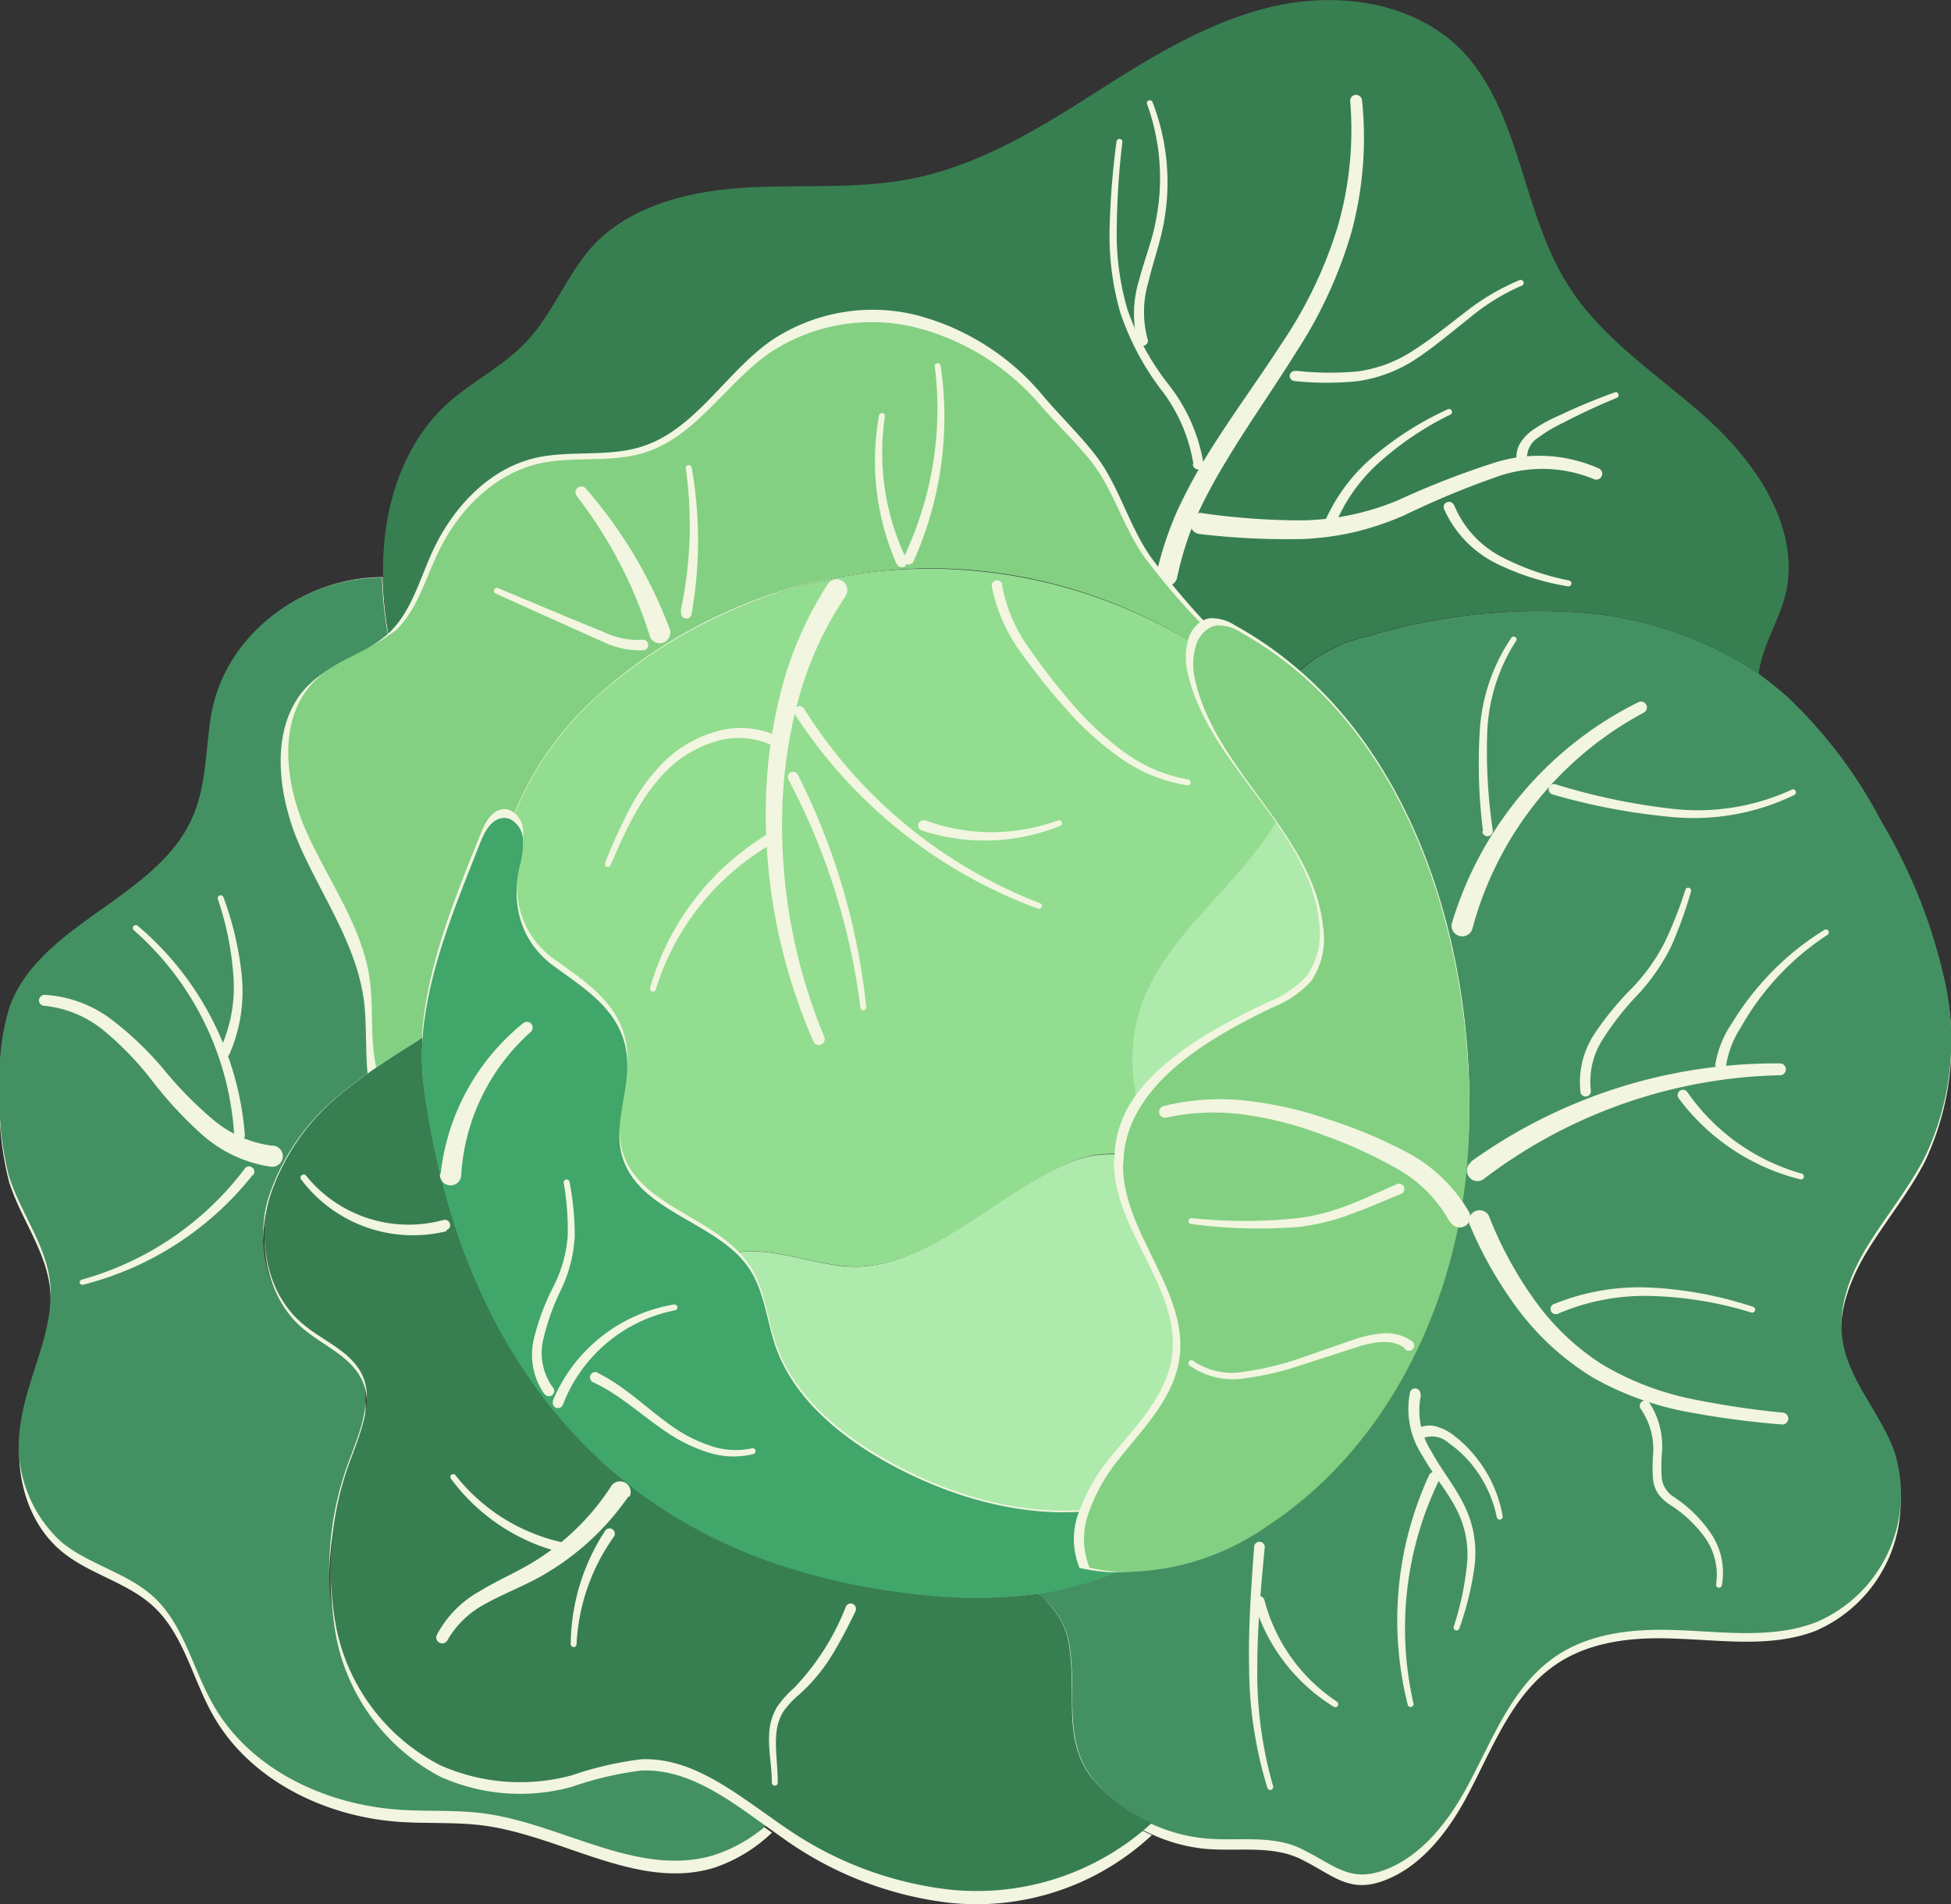<svg xmlns="http://www.w3.org/2000/svg" viewBox="0 0 150.52 146.93"><rect x="0" y="0" width="150.52" height="146.93" fill="#333333" stroke="none"/><defs><style>.cls-1{fill:#f2f5e0;}.cls-2{fill:#439162;}.cls-3{fill:#377f51;}.cls-4{fill:#83d082;}.cls-5{fill:#92dd90;}.cls-6{fill:#aeeaac;}.cls-7{fill:#41a66a;}</style></defs><g id="Layer_2" data-name="Layer 2"><g id="Layer_1-2" data-name="Layer 1"><path class="cls-1" d="M44,138.08a15.08,15.08,0,0,1-10.15-.79,15.49,15.49,0,0,1-8-10.63,24.52,24.52,0,0,1,1.22-13.57c.73-2,1.66-4.26.78-6.21s-3.06-2.72-4.64-4.08c-2.65-2.28-3.45-6.26-2.57-9.67a17.08,17.08,0,0,1,5.89-8.5c.79-.66,1.61-1.26,2.45-1.84-.47-2-.23-4.39-.46-6.5-.46-4.27-3.15-7.9-4.9-11.82s-2.33-9.11.8-12C26.09,51,28.33,50.39,30,49.06a29.24,29.24,0,0,1-.47-4.17c0-.12,0-.24,0-.36-6.18,0-12.16,4.47-13.2,10.8C15.94,57.91,16,60.62,15,63,12.33,69.54,3.14,71.42.74,78a17.94,17.94,0,0,0-.74,6,23.67,23.67,0,0,0,.7,7.18c.86,2.75,2.73,5.16,3.13,8,.52,3.82-1.7,7.43-2.24,11.24-.47,3.38.54,7.09,3.14,9.26,2.14,1.79,5.09,2.39,7.13,4.29,2.34,2.19,3,5.61,4.59,8.4,2.84,5,8.64,7.8,14.34,8.2,2.19.15,4.39,0,6.56.29,6.06.82,11.94,5.05,17.78,3.24a11.9,11.9,0,0,0,4.43-2.7c-3.15-2.23-6.36-4.8-10.15-4.66A25.85,25.85,0,0,0,44,138.08Z"/><path class="cls-2" d="M44,137.05a15.2,15.2,0,0,1-10.15-.78,15.34,15.34,0,0,1-8-10.52,24,24,0,0,1,1.22-13.41c.73-2,1.66-4.21.78-6.15s-3.06-2.68-4.64-4c-2.65-2.25-3.45-6.19-2.57-9.56a17,17,0,0,1,5.89-8.42c.79-.64,1.61-1.24,2.45-1.81-.47-2-.23-4.34-.46-6.43-.46-4.22-3.15-7.82-4.9-11.69s-2.33-9,.8-11.89c1.59-1.46,3.83-2,5.53-3.35a28.53,28.53,0,0,1-.47-4.13c0-.12,0-.24,0-.35-6.18,0-12.16,4.42-13.2,10.68-.42,2.55-.35,5.23-1.35,7.62C12.33,69.26,3.14,71.13.74,77.67a17.56,17.56,0,0,0-.74,6,23.22,23.22,0,0,0,.7,7.11c.86,2.71,2.73,5.1,3.13,7.92.52,3.77-1.7,7.35-2.24,11.12a10.09,10.09,0,0,0,3.14,9.15c2.14,1.77,5.09,2.37,7.13,4.25,2.34,2.16,3,5.54,4.59,8.31,2.84,5,8.64,7.71,14.34,8.1,2.19.15,4.39,0,6.56.29,6.06.82,11.94,5,17.78,3.2a11.7,11.7,0,0,0,4.43-2.67c-3.15-2.2-6.36-4.75-10.15-4.6A26.46,26.46,0,0,0,44,137.05Z"/><path class="cls-3" d="M131.89,32.47c-3.79-3.46-8.34-6.26-11-10.61-3.63-5.81-3.58-13.79-8.6-18.44C108.5,0,102.79-.65,97.84.59s-9.33,4-13.64,6.75-8.78,5.42-13.78,6.43c-4.23.86-8.61.45-12.92.71S48.64,15.84,45.71,19c-2,2.22-3.07,5.23-5.15,7.42-1.75,1.84-4.11,3-6,4.68-3.66,3.3-5.13,8.47-5,13.41,0,.11,0,.23,0,.35A28.53,28.53,0,0,0,30,49a6,6,0,0,0,.55-.45c1.64-1.58,2.26-3.9,3.24-6,1.52-3.19,4.24-6,7.68-6.81,2.7-.64,5.62,0,8.27-.88,3.95-1.26,6.24-5.34,9.65-7.71a14.23,14.23,0,0,1,11.16-1.95,18.69,18.69,0,0,1,9.73,6.07c1.25,1.43,2.74,2.85,3.89,4.31,1.73,2.2,2.47,5.11,4.15,7.43a52.13,52.13,0,0,0,4.79,5.5,1.57,1.57,0,0,1,.75-.3,3.12,3.12,0,0,1,1.87.55,28.07,28.07,0,0,1,4.42,3.07,11.52,11.52,0,0,1,5.38-2.75,45.87,45.87,0,0,1,16.78-1.8A28.66,28.66,0,0,1,135.7,52c0-.15,0-.31.05-.46.39-2,1.51-3.72,2-5.67C138.93,40.92,135.67,35.93,131.89,32.47Z"/><path class="cls-1" d="M89.2,44.34a27,27,0,0,1,1.63-4.94,42.68,42.68,0,0,1,2.45-4.52c1.8-2.88,3.8-5.59,5.6-8.38a33.53,33.53,0,0,0,4.29-8.9,26.91,26.91,0,0,0,1-9.78.45.45,0,0,1,.41-.5.47.47,0,0,1,.5.41,27.94,27.94,0,0,1-.81,10.17A34.54,34.54,0,0,1,100,27.17c-1.79,2.88-3.74,5.62-5.44,8.47A41.38,41.38,0,0,0,92.24,40a25.32,25.32,0,0,0-1.44,4.63v0a.82.82,0,0,1-1.6-.33Z"/><path class="cls-1" d="M92.66,39.58a53.87,53.87,0,0,0,7.77.57,20,20,0,0,0,7.45-1.56,64.94,64.94,0,0,1,7.42-2.89,11.34,11.34,0,0,1,8.06.45.44.44,0,0,1,.2.61.46.46,0,0,1-.61.2,10.41,10.41,0,0,0-7.36-.21,67.15,67.15,0,0,0-7.23,3,22.83,22.83,0,0,1-3.84,1.3,22.16,22.16,0,0,1-4,.54,57.33,57.33,0,0,1-8-.39.82.82,0,0,1,.16-1.63Z"/><path class="cls-1" d="M99.94,28.6a23.19,23.19,0,0,0,4.78.06A10.31,10.31,0,0,0,109.1,27c1.35-.86,2.6-1.89,3.9-2.88a17.9,17.9,0,0,1,4.24-2.51.24.24,0,0,1,.3.14.24.24,0,0,1-.13.29,16.53,16.53,0,0,0-4.07,2.52c-1.27,1-2.51,2.06-3.89,3a11.06,11.06,0,0,1-4.63,1.84,23.32,23.32,0,0,1-4.94,0A.4.4,0,0,1,99.5,29a.4.4,0,0,1,.43-.38Z"/><path class="cls-1" d="M92.07,35.79A12.71,12.71,0,0,0,89.53,30a20.81,20.81,0,0,1-3.1-5.88,21.5,21.5,0,0,1-.82-6.61,60.34,60.34,0,0,1,.53-6.59.24.24,0,0,1,.25-.2.22.22,0,0,1,.2.25,60.18,60.18,0,0,0-.43,6.55A20.65,20.65,0,0,0,87,23.93a20.16,20.16,0,0,0,3.1,5.67,13.34,13.34,0,0,1,2.74,6.12.41.41,0,1,1-.81.08Z"/><path class="cls-1" d="M87.74,26.32a8.91,8.91,0,0,1,.17-4.81c.4-1.53,1-3,1.26-4.47a16.75,16.75,0,0,0-.67-9,.21.21,0,0,1,.13-.29.23.23,0,0,1,.29.13,17.19,17.19,0,0,1,.87,9.31c-.29,1.57-.82,3-1.18,4.53a8.07,8.07,0,0,0-.09,4.38.41.41,0,1,1-.77.26Z"/><path class="cls-1" d="M102.09,40.52a13.81,13.81,0,0,1,4-5.41,24.69,24.69,0,0,1,5.63-3.54.23.23,0,0,1,.2.41,23.87,23.87,0,0,0-5.41,3.61,13.16,13.16,0,0,0-3.63,5.21.4.4,0,0,1-.52.25.42.42,0,0,1-.25-.52Z"/><path class="cls-1" d="M112.17,38.93a7.9,7.9,0,0,0,3.6,4,19.34,19.34,0,0,0,5.29,1.86.23.23,0,0,1,.17.27.23.23,0,0,1-.26.18,19.71,19.71,0,0,1-5.5-1.75,8.61,8.61,0,0,1-4.06-4.21.4.4,0,0,1,.22-.53.41.41,0,0,1,.54.22Z"/><path class="cls-1" d="M117,35.47a2.1,2.1,0,0,1,.33-1.35,3.55,3.55,0,0,1,.89-.92,11.76,11.76,0,0,1,2.07-1.14q2.1-1,4.28-1.78a.21.21,0,0,1,.29.13.23.23,0,0,1-.13.29c-1.41.58-2.8,1.22-4.15,1.93a11.09,11.09,0,0,0-1.91,1.14,1.83,1.83,0,0,0-.86,1.6.41.41,0,0,1-.81.14v0Z"/><path class="cls-1" d="M88.8,43c-1.71-2.43-2.46-5.49-4.22-7.8-1.17-1.53-2.68-3-4-4.53a18.92,18.92,0,0,0-9.89-6.36A14.05,14.05,0,0,0,59.4,26.35c-3.46,2.48-5.78,6.76-9.8,8.08-2.69.89-5.66.26-8.41.93-3.49.86-6.25,3.79-7.8,7.14-1,2.16-1.62,4.6-3.29,6.25a6.2,6.2,0,0,1-.56.48c-1.72,1.38-4,2-5.62,3.52-3.18,3-2.59,8.41-.81,12.47s4.52,7.84,5,12.27c.23,2.19,0,4.67.47,6.75,1.17-.83,2.37-1.61,3.58-2.37.38-5.44,2.66-10.93,4.53-15.85.35-.92.92-2,1.87-2a1.2,1.2,0,0,1,.62.2,26,26,0,0,1,6.53-9.88A38.08,38.08,0,0,1,92.79,50a2.39,2.39,0,0,1,.87-1.27A55.76,55.76,0,0,1,88.8,43Z"/><path class="cls-4" d="M88.35,43.06c-1.68-2.32-2.42-5.23-4.15-7.43-1.15-1.46-2.64-2.88-3.89-4.31a18.69,18.69,0,0,0-9.73-6.07A14.23,14.23,0,0,0,59.42,27.2c-3.41,2.37-5.7,6.45-9.65,7.71-2.65.85-5.57.24-8.27.88-3.44.82-6.16,3.62-7.68,6.81-1,2.06-1.6,4.38-3.24,6A6,6,0,0,1,30,49c-1.7,1.31-3.94,1.89-5.53,3.35-3.13,2.88-2.55,8-.8,11.89s4.44,7.47,4.9,11.69c.23,2.09,0,4.45.46,6.43,1.15-.79,2.33-1.53,3.52-2.26C33,74.93,35.2,69.69,37,65c.35-.88.91-1.9,1.85-1.89a1.1,1.1,0,0,1,.61.19,24.78,24.78,0,0,1,6.42-9.43,38.44,38.44,0,0,1,46.36-4.11,2.31,2.31,0,0,1,.86-1.21A52.13,52.13,0,0,1,88.35,43.06Z"/><path class="cls-5" d="M67.43,44.11a39.09,39.09,0,0,0-21.51,9.77,24.78,24.78,0,0,0-6.42,9.43,1.89,1.89,0,0,1,.82,1.32,6.62,6.62,0,0,1-.27,2.25c-.68,3.18.15,5.85,2.67,7.68s5.13,3.4,5.59,6.65c.38,2.66-1.08,5.41-.33,8,1.1,3.75,5.91,4.75,8.74,7.43a10,10,0,0,1,1.09-.1c3-.06,6,1.43,9,1.15,5.59-.52,10.61-5.89,15.73-8a8.17,8.17,0,0,1,4.19-.61,8.47,8.47,0,0,1,1.21-3.56,13.07,13.07,0,0,1,.32-8.47c2.12-5.27,7.47-8.93,10.24-13.7C96,59.82,93,56.43,92.16,52.26a5,5,0,0,1,.12-2.49A39.06,39.06,0,0,0,67.43,44.11Z"/><path class="cls-6" d="M87.91,85.53c2.09-3.51,6.46-6,10.36-7.85a7.8,7.8,0,0,0,2.89-2,5.76,5.76,0,0,0,.92-4.1c-.29-3-1.82-5.68-3.61-8.23-2.77,4.77-8.12,8.43-10.24,13.7A13.07,13.07,0,0,0,87.91,85.53Z"/><path class="cls-6" d="M82.51,89.7c-5.12,2.09-10.14,7.46-15.73,8-3,.28-5.94-1.21-9-1.15a10,10,0,0,0-1.09.1,7.64,7.64,0,0,1,1.1,1.31c1.15,1.77,1.31,4,2,6,1.43,4.06,5,7,8.81,9,4.69,2.56,10.19,4.14,15.42,3.61a13.65,13.65,0,0,1,2.25-3.94c1.89-2.39,4.21-4.69,4.67-7.7.8-5.24-4.4-9.77-4.34-15.08,0-.25,0-.49.06-.73A8.17,8.17,0,0,0,82.51,89.7Z"/><path class="cls-1" d="M84.09,120.93a6.05,6.05,0,0,1,0-4.47c-5.23.53-10.73-1.07-15.42-3.66-3.77-2.09-7.38-5-8.81-9.13-.7-2-.86-4.25-2-6a7.28,7.28,0,0,0-1.1-1.31c-2.83-2.72-7.64-3.74-8.74-7.53-.75-2.61.71-5.4.33-8.09-.46-3.29-3.18-5-5.59-6.73s-3.35-4.55-2.67-7.78a6.76,6.76,0,0,0,.27-2.27,1.91,1.91,0,0,0-.82-1.34,1.1,1.1,0,0,0-.61-.19c-.94,0-1.5,1-1.85,1.91C35.2,69,33,74.34,32.58,79.58a19.08,19.08,0,0,0,.08,3.78c2.17,17.31,11,32.15,28,37.59a51.1,51.1,0,0,0,9.31,2A38.7,38.7,0,0,0,80,123a24.14,24.14,0,0,0,2.67-.5,21.4,21.4,0,0,0,3.64-1.24A11.81,11.81,0,0,1,84.09,120.93Z"/><path class="cls-7" d="M84.09,121a5.92,5.92,0,0,1,0-4.42c-5.23.53-10.73-1.05-15.42-3.61-3.77-2.06-7.38-5-8.81-9-.7-2-.86-4.2-2-6a7.64,7.64,0,0,0-1.1-1.31C53.89,94,49.08,93,48,89.2c-.75-2.58.71-5.33.33-8-.46-3.25-3.18-4.89-5.59-6.65s-3.35-4.5-2.67-7.68a6.62,6.62,0,0,0,.27-2.25,1.89,1.89,0,0,0-.82-1.32,1.1,1.1,0,0,0-.61-.19c-.94,0-1.5,1-1.85,1.89-1.84,4.68-4.08,9.92-4.46,15.1a18.69,18.69,0,0,0,.08,3.74c2.17,17.1,11,31.75,28,37.12a50.23,50.23,0,0,0,9.31,2A39.15,39.15,0,0,0,80,123a26.71,26.71,0,0,0,2.67-.5,22.23,22.23,0,0,0,3.64-1.22A13.77,13.77,0,0,1,84.09,121Z"/><path class="cls-1" d="M148.48,89.68a21.28,21.28,0,0,0,1.63-13.47,42.15,42.15,0,0,0-5-12.8,36.23,36.23,0,0,0-7.32-9.71,23.05,23.05,0,0,0-2.1-1.62,28.29,28.29,0,0,0-13.36-4.75,45.45,45.45,0,0,0-16.78,1.81,11.57,11.57,0,0,0-5.38,2.78C110.35,60.63,114,76.13,113.27,89.1c-.67,11.48-6,23-15.57,29.3a19.22,19.22,0,0,1-11.42,3.5,22.31,22.31,0,0,1-3.64,1.24,26.68,26.68,0,0,1-2.67.49,5.83,5.83,0,0,1,2.55,4.31c.47,3.27-.45,6.93,1.53,9.75a11.72,11.72,0,0,0,4.75,3.81,12.88,12.88,0,0,0,4.27,1.16c2.46.2,5.08-.3,7.3.79,2.71,1.34,3.86,2.86,7,1.4,2.62-1.22,4.52-3.82,5.84-6.31,1.94-3.64,3.44-7.81,6.83-10.11,2.62-1.79,5.94-2.13,9.1-2,3.66.11,7.47.72,10.89-.58a10.87,10.87,0,0,0,6.08-13.34c-1.09-3-3.57-5.55-4-8.74-.37-2.61.69-5.23,2.09-7.47S147.27,92,148.48,89.68Z"/><path class="cls-2" d="M148.48,89.32A20.93,20.93,0,0,0,150.11,76a41.63,41.63,0,0,0-5-12.69,35.8,35.8,0,0,0-7.32-9.62A25,25,0,0,0,135.7,52a28.66,28.66,0,0,0-13.36-4.7,45.87,45.87,0,0,0-16.78,1.8,11.52,11.52,0,0,0-5.38,2.75c10.17,8.63,13.85,24,13.09,36.87-.67,11.38-6,22.83-15.57,29.05a19.33,19.33,0,0,1-11.42,3.48,22.23,22.23,0,0,1-3.64,1.22A26.71,26.71,0,0,1,80,123a5.74,5.74,0,0,1,2.55,4.26c.47,3.24-.45,6.88,1.53,9.67a11.92,11.92,0,0,0,4.75,3.79,12.84,12.84,0,0,0,4.27,1.14c2.46.2,5.08-.3,7.3.79,2.71,1.32,3.86,2.83,7,1.39,2.62-1.22,4.52-3.8,5.84-6.27,1.94-3.6,3.44-7.73,6.83-10,2.62-1.77,5.94-2.11,9.1-2,3.66.11,7.47.71,10.89-.58a10.75,10.75,0,0,0,6.08-13.23c-1.09-3-3.57-5.49-4-8.66-.37-2.6.69-5.19,2.09-7.41S147.27,91.64,148.48,89.32Z"/><path class="cls-1" d="M84.05,137.77c-2-2.83-1.06-6.52-1.53-9.81A5.84,5.84,0,0,0,80,123.63a38.7,38.7,0,0,1-10-.07,50.27,50.27,0,0,1-9.31-2c-17-5.45-25.86-20.33-28-37.68a19.18,19.18,0,0,1-.08-3.79c-1.19.74-2.37,1.49-3.52,2.29-.84.58-1.66,1.19-2.45,1.84a17.23,17.23,0,0,0-5.89,8.54c-.88,3.42-.08,7.42,2.57,9.7,1.58,1.37,3.79,2.18,4.64,4.1s-.05,4.21-.78,6.24a24.65,24.65,0,0,0-1.22,13.61,15.55,15.55,0,0,0,8,10.67,15,15,0,0,0,10.15.79,25.85,25.85,0,0,1,5.37-1.26c3.79-.15,7,2.43,10.15,4.67l.86.61a27.5,27.5,0,0,0,12.81,4.93,19.83,19.83,0,0,0,15.57-5.23A11.87,11.87,0,0,1,84.05,137.77Z"/><path class="cls-3" d="M84.05,136.93c-2-2.79-1.06-6.43-1.53-9.67A5.74,5.74,0,0,0,80,123a39.15,39.15,0,0,1-10-.07,50.23,50.23,0,0,1-9.31-2c-17-5.37-25.86-20-28-37.12a18.69,18.69,0,0,1-.08-3.74c-1.19.73-2.37,1.47-3.52,2.26-.84.57-1.66,1.17-2.45,1.81a17,17,0,0,0-5.89,8.42c-.88,3.37-.08,7.31,2.57,9.56,1.58,1.35,3.79,2.14,4.64,4s-.05,4.16-.78,6.15a24,24,0,0,0-1.22,13.41,15.34,15.34,0,0,0,8,10.52,15.2,15.2,0,0,0,10.15.78,26.46,26.46,0,0,1,5.37-1.24c3.79-.15,7,2.4,10.15,4.6.29.21.57.41.86.6a27.72,27.72,0,0,0,12.81,4.86,20,20,0,0,0,15.57-5.15A11.92,11.92,0,0,1,84.05,136.93Z"/><path class="cls-1" d="M99.82,51.36a28.44,28.44,0,0,0-4.54-3.11,3.32,3.32,0,0,0-1.92-.55,1.76,1.76,0,0,0-.77.31,2.33,2.33,0,0,0-.88,1.22,5,5,0,0,0-.12,2.51c.88,4.2,3.93,7.62,6.48,11.18,1.83,2.57,3.41,5.22,3.71,8.29a5.74,5.74,0,0,1-1,4.13,8.06,8.06,0,0,1-3,2c-4,1.89-8.49,4.37-10.64,7.9A8.55,8.55,0,0,0,86,88.84c0,.25,0,.49-.06.74-.06,5.35,5.28,9.91,4.46,15.2-.48,3-2.86,5.35-4.8,7.75a13.81,13.81,0,0,0-2.31,4,5.81,5.81,0,0,0,0,4.45,14.34,14.34,0,0,0,2.25.32,20.09,20.09,0,0,0,11.72-3.51c9.81-6.26,15.31-17.8,16-29.27C114.05,75.55,110.27,60.05,99.82,51.36Z"/><path class="cls-4" d="M100.18,51.88a28.07,28.07,0,0,0-4.42-3.07,3.12,3.12,0,0,0-1.87-.55,1.57,1.57,0,0,0-.75.3,2.31,2.31,0,0,0-.86,1.21,5,5,0,0,0-.12,2.49c.86,4.17,3.83,7.56,6.31,11.1,1.79,2.55,3.32,5.18,3.61,8.23a5.76,5.76,0,0,1-.92,4.1,7.8,7.8,0,0,1-2.89,2C94.37,79.56,90,82,87.91,85.53a8.47,8.47,0,0,0-1.21,3.56c0,.24,0,.48-.06.73-.06,5.31,5.14,9.84,4.34,15.08-.46,3-2.78,5.31-4.67,7.7a13.65,13.65,0,0,0-2.25,3.94,5.92,5.92,0,0,0,0,4.42,13.77,13.77,0,0,0,2.19.32A19.33,19.33,0,0,0,97.7,117.8c9.55-6.22,14.9-17.67,15.57-29C114,75.89,110.35,60.51,100.18,51.88Z"/><path class="cls-1" d="M65.24,46a26.56,26.56,0,0,0-3.63,7.93,36.17,36.17,0,0,0-1.26,8.74A42.61,42.61,0,0,0,63.59,80h0a.44.44,0,0,1-.24.59.45.45,0,0,1-.59-.23,43.71,43.71,0,0,1-3.68-17.76,37.29,37.29,0,0,1,1.13-9.09,28,28,0,0,1,3.67-8.47.82.82,0,0,1,1.37.9Z"/><path class="cls-1" d="M114.87,93.82a29.51,29.51,0,0,0,3.46,6.4,19,19,0,0,0,5.19,5,22.15,22.15,0,0,0,6.75,2.67A67.84,67.84,0,0,0,137.6,109a.46.46,0,0,1-.1.91,68.35,68.35,0,0,1-7.47-1,23.4,23.4,0,0,1-7.17-2.64,20.6,20.6,0,0,1-5.7-5.18,31.15,31.15,0,0,1-3.8-6.65.82.82,0,0,1,1.5-.64Z"/><path class="cls-1" d="M48.47,115.48a20.35,20.35,0,0,1-6.91,6.24c-1.38.75-2.79,1.29-4.06,2a7.27,7.27,0,0,0-3,2.87.46.46,0,0,1-.82-.4A8.25,8.25,0,0,1,37,122.78c1.33-.82,2.73-1.41,4-2.17a18.78,18.78,0,0,0,6.19-6,.82.82,0,0,1,1.38.87Z"/><path class="cls-1" d="M20.75,90a10.26,10.26,0,0,1-5.21-2.5,30.58,30.58,0,0,1-3.77-4.07,24.09,24.09,0,0,0-3.65-3.82,8.57,8.57,0,0,0-4.65-2A.45.45,0,0,1,3,77.19a.46.46,0,0,1,.46-.43,9.49,9.49,0,0,1,5.27,2,25.1,25.1,0,0,1,4,3.87,29.35,29.35,0,0,0,3.71,3.76,8.82,8.82,0,0,0,4.49,2A.82.82,0,1,1,20.79,90h0Z"/><path class="cls-1" d="M50.14,49.1a34.4,34.4,0,0,0-5.65-10.83.46.46,0,0,1,.08-.64.45.45,0,0,1,.62.06,35.3,35.3,0,0,1,6.49,10.88.82.82,0,0,1-1.53.58A.43.43,0,0,0,50.14,49.1Z"/><path class="cls-1" d="M34,90.53a17.39,17.39,0,0,1,6.41-11.62A.46.46,0,0,1,41,79a.47.47,0,0,1-.06.63,16.11,16.11,0,0,0-5.36,11.06.82.82,0,0,1-.86.77.82.82,0,0,1-.78-.86A.43.43,0,0,0,34,90.53Z"/><path class="cls-1" d="M111.84,94.26a10.46,10.46,0,0,0-4.12-4.12,36.23,36.23,0,0,0-5.65-2.57,27.9,27.9,0,0,0-6-1.56,17.31,17.31,0,0,0-6.13.23h0a.46.46,0,0,1-.21-.89,18.29,18.29,0,0,1,6.47-.42,29.16,29.16,0,0,1,6.29,1.44,37.15,37.15,0,0,1,6,2.51,12,12,0,0,1,4.84,4.63.81.81,0,1,1-1.43.77Z"/><path class="cls-1" d="M112,71.28a28,28,0,0,1,14.4-17.1.45.45,0,0,1,.41.81,26.73,26.73,0,0,0-13.23,16.72A.82.82,0,0,1,112,71.3Z"/><path class="cls-1" d="M113.51,89.61a40.33,40.33,0,0,1,23.88-7.56.46.46,0,0,1,0,.91,39.11,39.11,0,0,0-22.91,8,.8.8,0,0,1-1.14-.15.81.81,0,0,1,.15-1.14Z"/><path class="cls-1" d="M121.94,84.3A6.75,6.75,0,0,1,123,79.79a22.86,22.86,0,0,1,2.87-3.51,14.81,14.81,0,0,0,2.55-3.55,31.48,31.48,0,0,0,1.62-4.12.23.23,0,0,1,.43.14A31.65,31.65,0,0,1,128.94,73a15.49,15.49,0,0,1-2.57,3.73,22,22,0,0,0-2.71,3.45,6,6,0,0,0-.92,4,.41.41,0,0,1-.8.14Z"/><path class="cls-1" d="M114.41,64.1a41.62,41.62,0,0,1-.25-7.66,14.43,14.43,0,0,1,2.46-7.26.24.24,0,0,1,.32,0,.22.22,0,0,1,0,.31,14,14,0,0,0-2.2,7.05,41.48,41.48,0,0,0,.43,7.53.42.42,0,0,1-.36.45.41.41,0,0,1-.45-.36Z"/><path class="cls-1" d="M120,60.51a48.46,48.46,0,0,0,9.16,1.91,17.32,17.32,0,0,0,9.07-1.49.22.22,0,0,1,.3.1.23.23,0,0,1-.1.31,17.78,17.78,0,0,1-9.31,1.71,48.77,48.77,0,0,1-9.33-1.75.42.42,0,0,1-.3-.5.41.41,0,0,1,.5-.29Z"/><path class="cls-1" d="M132.33,82.15a8,8,0,0,1,1.31-3.23,20.74,20.74,0,0,1,2-2.77,21.28,21.28,0,0,1,5.11-4.4.22.22,0,0,1,.31.07.23.23,0,0,1-.07.31,20.65,20.65,0,0,0-6.69,7.15,7.55,7.55,0,0,0-1.13,2.93h0a.41.41,0,0,1-.82,0Z"/><path class="cls-1" d="M130.18,84.26a16,16,0,0,0,8.85,6.3.23.23,0,0,1-.12.44,16.71,16.71,0,0,1-9.4-6.26.42.42,0,0,1,.09-.58.41.41,0,0,1,.57.09Z"/><path class="cls-1" d="M119.83,100.64a17.5,17.5,0,0,1,7.75-1.28,29.83,29.83,0,0,1,7.67,1.47.23.23,0,1,1-.14.44,28.63,28.63,0,0,0-7.55-1.27,16.94,16.94,0,0,0-7.4,1.38.41.41,0,0,1-.34-.74Z"/><path class="cls-1" d="M127.21,108.17a6.14,6.14,0,0,1,1,4,12.66,12.66,0,0,0,0,1.92,2,2,0,0,0,.91,1.4,10.2,10.2,0,0,1,2.88,2.83,5.37,5.37,0,0,1,.84,4,.23.23,0,0,1-.27.18.23.23,0,0,1-.17-.27,5,5,0,0,0-.85-3.58,10,10,0,0,0-2.81-2.61,3.47,3.47,0,0,1-.79-.75,2.52,2.52,0,0,1-.41-1.06,11.46,11.46,0,0,1,0-2,5.48,5.48,0,0,0-.94-3.5.4.4,0,0,1,.06-.57.39.39,0,0,1,.57.06Z"/><path class="cls-1" d="M109.63,107.62a5.81,5.81,0,0,0,.78,4.33c.74,1.38,1.78,2.64,2.52,4.12a8.23,8.23,0,0,1,.82,4.85,23.6,23.6,0,0,1-1.16,4.72.23.23,0,0,1-.29.15.24.24,0,0,1-.14-.29,22.87,22.87,0,0,0,1-4.64,7.61,7.61,0,0,0-.84-4.5c-.73-1.39-1.78-2.61-2.59-4.06a6.53,6.53,0,0,1-.94-4.9.41.41,0,0,1,.79.21Z"/><path class="cls-1" d="M97.57,119.41c-.29,3.09-.57,6.18-.57,9.27a31.61,31.61,0,0,0,1.22,9.13.23.23,0,0,1-.44.14,32,32,0,0,1-1.41-9.26c-.07-3.13.16-6.25.39-9.35a.41.41,0,0,1,.44-.38.42.42,0,0,1,.38.44Z"/><path class="cls-1" d="M111.05,114.16a26.11,26.11,0,0,0-2,17.27.23.23,0,0,1-.17.27.22.22,0,0,1-.27-.16,26.71,26.71,0,0,1,1.65-17.73.42.42,0,0,1,.55-.2.4.4,0,0,1,.19.54Z"/><path class="cls-1" d="M109.55,110.13a2,2,0,0,1,1.46,0,3.82,3.82,0,0,1,1.16.63,9.72,9.72,0,0,1,1.76,1.75,10,10,0,0,1,2,4.47.24.24,0,0,1-.19.27.24.24,0,0,1-.26-.18,9.52,9.52,0,0,0-2-4.16,9,9,0,0,0-1.7-1.56,1.92,1.92,0,0,0-1.84-.44.41.41,0,0,1-.39-.72h0Z"/><path class="cls-1" d="M97.54,123.42a13.5,13.5,0,0,0,5.61,7.88.24.24,0,0,1,.06.32.23.23,0,0,1-.31.07,14.15,14.15,0,0,1-6.15-8.06.41.41,0,0,1,.78-.23Z"/><path class="cls-1" d="M66,124.33c-.56,1.14-1.14,2.29-1.82,3.39a13.58,13.58,0,0,1-2.49,3,7.09,7.09,0,0,0-1.25,1.33,3.79,3.79,0,0,0-.54,1.67c-.13,1.21.11,2.48.1,3.78a.23.23,0,1,1-.45,0c0-1.25-.3-2.51-.2-3.84a4.38,4.38,0,0,1,.59-1.94,7.88,7.88,0,0,1,1.32-1.48,19.06,19.06,0,0,0,4-6.28.4.4,0,0,1,.54-.2.41.41,0,0,1,.2.54Z"/><path class="cls-1" d="M47.33,118.61a15.61,15.61,0,0,0-2.85,8.26.22.22,0,0,1-.24.21.22.22,0,0,1-.21-.23,16.23,16.23,0,0,1,2.63-8.7.41.41,0,1,1,.68.45Z"/><path class="cls-1" d="M43.17,119.75a15.09,15.09,0,0,1-8.36-5.63.23.23,0,0,1,0-.32.23.23,0,0,1,.31,0A14.45,14.45,0,0,0,43.36,119a.4.4,0,0,1,.31.48.43.43,0,0,1-.49.32Z"/><path class="cls-1" d="M34.43,95a10.8,10.8,0,0,1-11.2-4,.22.22,0,0,1,.05-.32.22.22,0,0,1,.31,0,10.16,10.16,0,0,0,10.62,3.45.4.4,0,0,1,.5.28.39.39,0,0,1-.27.5Z"/><path class="cls-1" d="M18.07,87.62a22.91,22.91,0,0,0-7.76-15.86.23.23,0,0,1,.29-.35,23.53,23.53,0,0,1,8.29,16.16.42.42,0,0,1-.38.44.43.43,0,0,1-.44-.38Z"/><path class="cls-1" d="M49.67,50.17a6.57,6.57,0,0,1-3.13-.64l-2.77-1.24L38.24,45.8a.23.23,0,0,1-.11-.3.24.24,0,0,1,.3-.12L44,47.71l2.79,1.15a5.84,5.84,0,0,0,2.77.5.4.4,0,0,1,.45.35.41.41,0,0,1-.35.46Z"/><path class="cls-1" d="M52.51,47.14a31.5,31.5,0,0,0,.4-11,.23.23,0,0,1,.19-.26.25.25,0,0,1,.26.19,32.32,32.32,0,0,1,0,11.27.41.41,0,1,1-.8-.15Z"/><path class="cls-1" d="M69.72,43a26.52,26.52,0,0,0,2.4-14.72.22.22,0,0,1,.19-.25.23.23,0,0,1,.26.19,27.16,27.16,0,0,1-2.11,15.13.41.41,0,0,1-.74-.34Z"/><path class="cls-1" d="M17,80.92a11.32,11.32,0,0,0,1-5.7,23.5,23.5,0,0,0-1.19-5.84.23.23,0,0,1,.14-.29.24.24,0,0,1,.29.14,24.48,24.48,0,0,1,1.4,5.94,12.09,12.09,0,0,1-.91,6.1.41.41,0,1,1-.74-.33Z"/><path class="cls-1" d="M19.5,90.65A24.28,24.28,0,0,1,6.43,99.12.24.24,0,0,1,6.15,99a.23.23,0,0,1,.17-.27,23.68,23.68,0,0,0,12.54-8.53.41.41,0,1,1,.65.49Z"/><path class="cls-1" d="M62,54.63A37.38,37.38,0,0,0,80.24,69.69a.22.22,0,1,1-.16.42,38,38,0,0,1-18.76-15,.41.41,0,0,1,.13-.56.4.4,0,0,1,.56.12Z"/><path class="cls-1" d="M69.18,43.53a19.71,19.71,0,0,1-1.36-11.48.23.23,0,0,1,.27-.18.23.23,0,0,1,.18.26,19,19,0,0,0,1.65,11,.41.41,0,1,1-.73.36Z"/><path class="cls-1" d="M59.86,64.93a19.7,19.7,0,0,0-9.27,11.42.22.22,0,0,1-.28.15.24.24,0,0,1-.16-.28,20.42,20.42,0,0,1,9.3-12,.42.42,0,0,1,.56.15.4.4,0,0,1-.15.56Z"/><path class="cls-1" d="M59.33,57.41a6,6,0,0,0-4.08-.21,8.82,8.82,0,0,0-3.66,2.11c-2.1,2-3.32,4.76-4.49,7.45a.23.23,0,0,1-.3.12.22.22,0,0,1-.12-.29,42.31,42.31,0,0,1,1.84-4.07,15.21,15.21,0,0,1,2.62-3.66,9.52,9.52,0,0,1,3.91-2.36,6.77,6.77,0,0,1,4.61.16.41.41,0,0,1-.32.76Z"/><path class="cls-1" d="M77.3,45.08A12,12,0,0,0,79.38,50a51.69,51.69,0,0,0,3.36,4.33,23.64,23.64,0,0,0,4,3.71,11.69,11.69,0,0,0,4.93,2.1.23.23,0,0,1,.19.26.23.23,0,0,1-.26.19,12.17,12.17,0,0,1-5.17-2.11,23.68,23.68,0,0,1-4.14-3.73,50.45,50.45,0,0,1-3.48-4.34,12.82,12.82,0,0,1-2.29-5.16.41.41,0,0,1,.34-.47.42.42,0,0,1,.47.34Z"/><path class="cls-1" d="M71.39,63.3a14.87,14.87,0,0,0,10.23,0,.25.25,0,0,1,.3.13.23.23,0,0,1-.13.29,15.53,15.53,0,0,1-10.67.36.41.41,0,0,1-.26-.52.42.42,0,0,1,.52-.26Z"/><path class="cls-1" d="M42.65,108.08A12.32,12.32,0,0,1,52,100.65a.23.23,0,0,1,.26.19.23.23,0,0,1-.19.26,11.68,11.68,0,0,0-8.64,7.28.4.4,0,1,1-.76-.28Z"/><path class="cls-1" d="M61.57,59.81A51.42,51.42,0,0,1,66.83,77.7a.23.23,0,0,1-.21.25.21.21,0,0,1-.24-.19,51.08,51.08,0,0,0-5.53-17.57.41.41,0,1,1,.72-.38Z"/><path class="cls-1" d="M42,107.56a5.27,5.27,0,0,1-.8-4.3,17.88,17.88,0,0,1,1.5-4,10.37,10.37,0,0,0,1.1-3.89,21.2,21.2,0,0,0-.31-4.11.22.22,0,0,1,.19-.25.23.23,0,0,1,.26.19,21.59,21.59,0,0,1,.4,4.2,10.82,10.82,0,0,1-1.06,4.12,17.92,17.92,0,0,0-1.37,3.85,4.52,4.52,0,0,0,.72,3.65.41.41,0,1,1-.62.53Z"/><path class="cls-1" d="M46.08,105.91c2.16,1.07,3.81,2.75,5.66,4.06a11.41,11.41,0,0,0,3,1.56,6,6,0,0,0,3.27.22.23.23,0,0,1,.28.17.23.23,0,0,1-.17.27,6.36,6.36,0,0,1-3.54-.14,12.31,12.31,0,0,1-3.17-1.56c-1.94-1.31-3.63-2.91-5.65-3.84a.41.41,0,0,1,.34-.75Z"/><path class="cls-1" d="M108.34,104c-1-.75-2.51-.44-3.84,0l-4.14,1.34a22.16,22.16,0,0,1-4.3,1,5.77,5.77,0,0,1-4.31-1,.24.24,0,0,1,0-.33.24.24,0,0,1,.32,0,5.25,5.25,0,0,0,4,.81,22.68,22.68,0,0,0,4.17-1l4.11-1.43a9.36,9.36,0,0,1,2.21-.5,3.45,3.45,0,0,1,2.34.57.41.41,0,1,1-.48.66Z"/><path class="cls-1" d="M108.08,92.12c-1.26.52-2.52,1.08-3.83,1.55a17.35,17.35,0,0,1-4.07,1,39.46,39.46,0,0,1-8.28-.23.23.23,0,0,1-.2-.25.22.22,0,0,1,.24-.2,39.07,39.07,0,0,0,8.16,0,16.46,16.46,0,0,0,3.9-1c1.26-.48,2.49-1.07,3.76-1.62a.41.41,0,1,1,.33.75Z"/></g></g></svg>